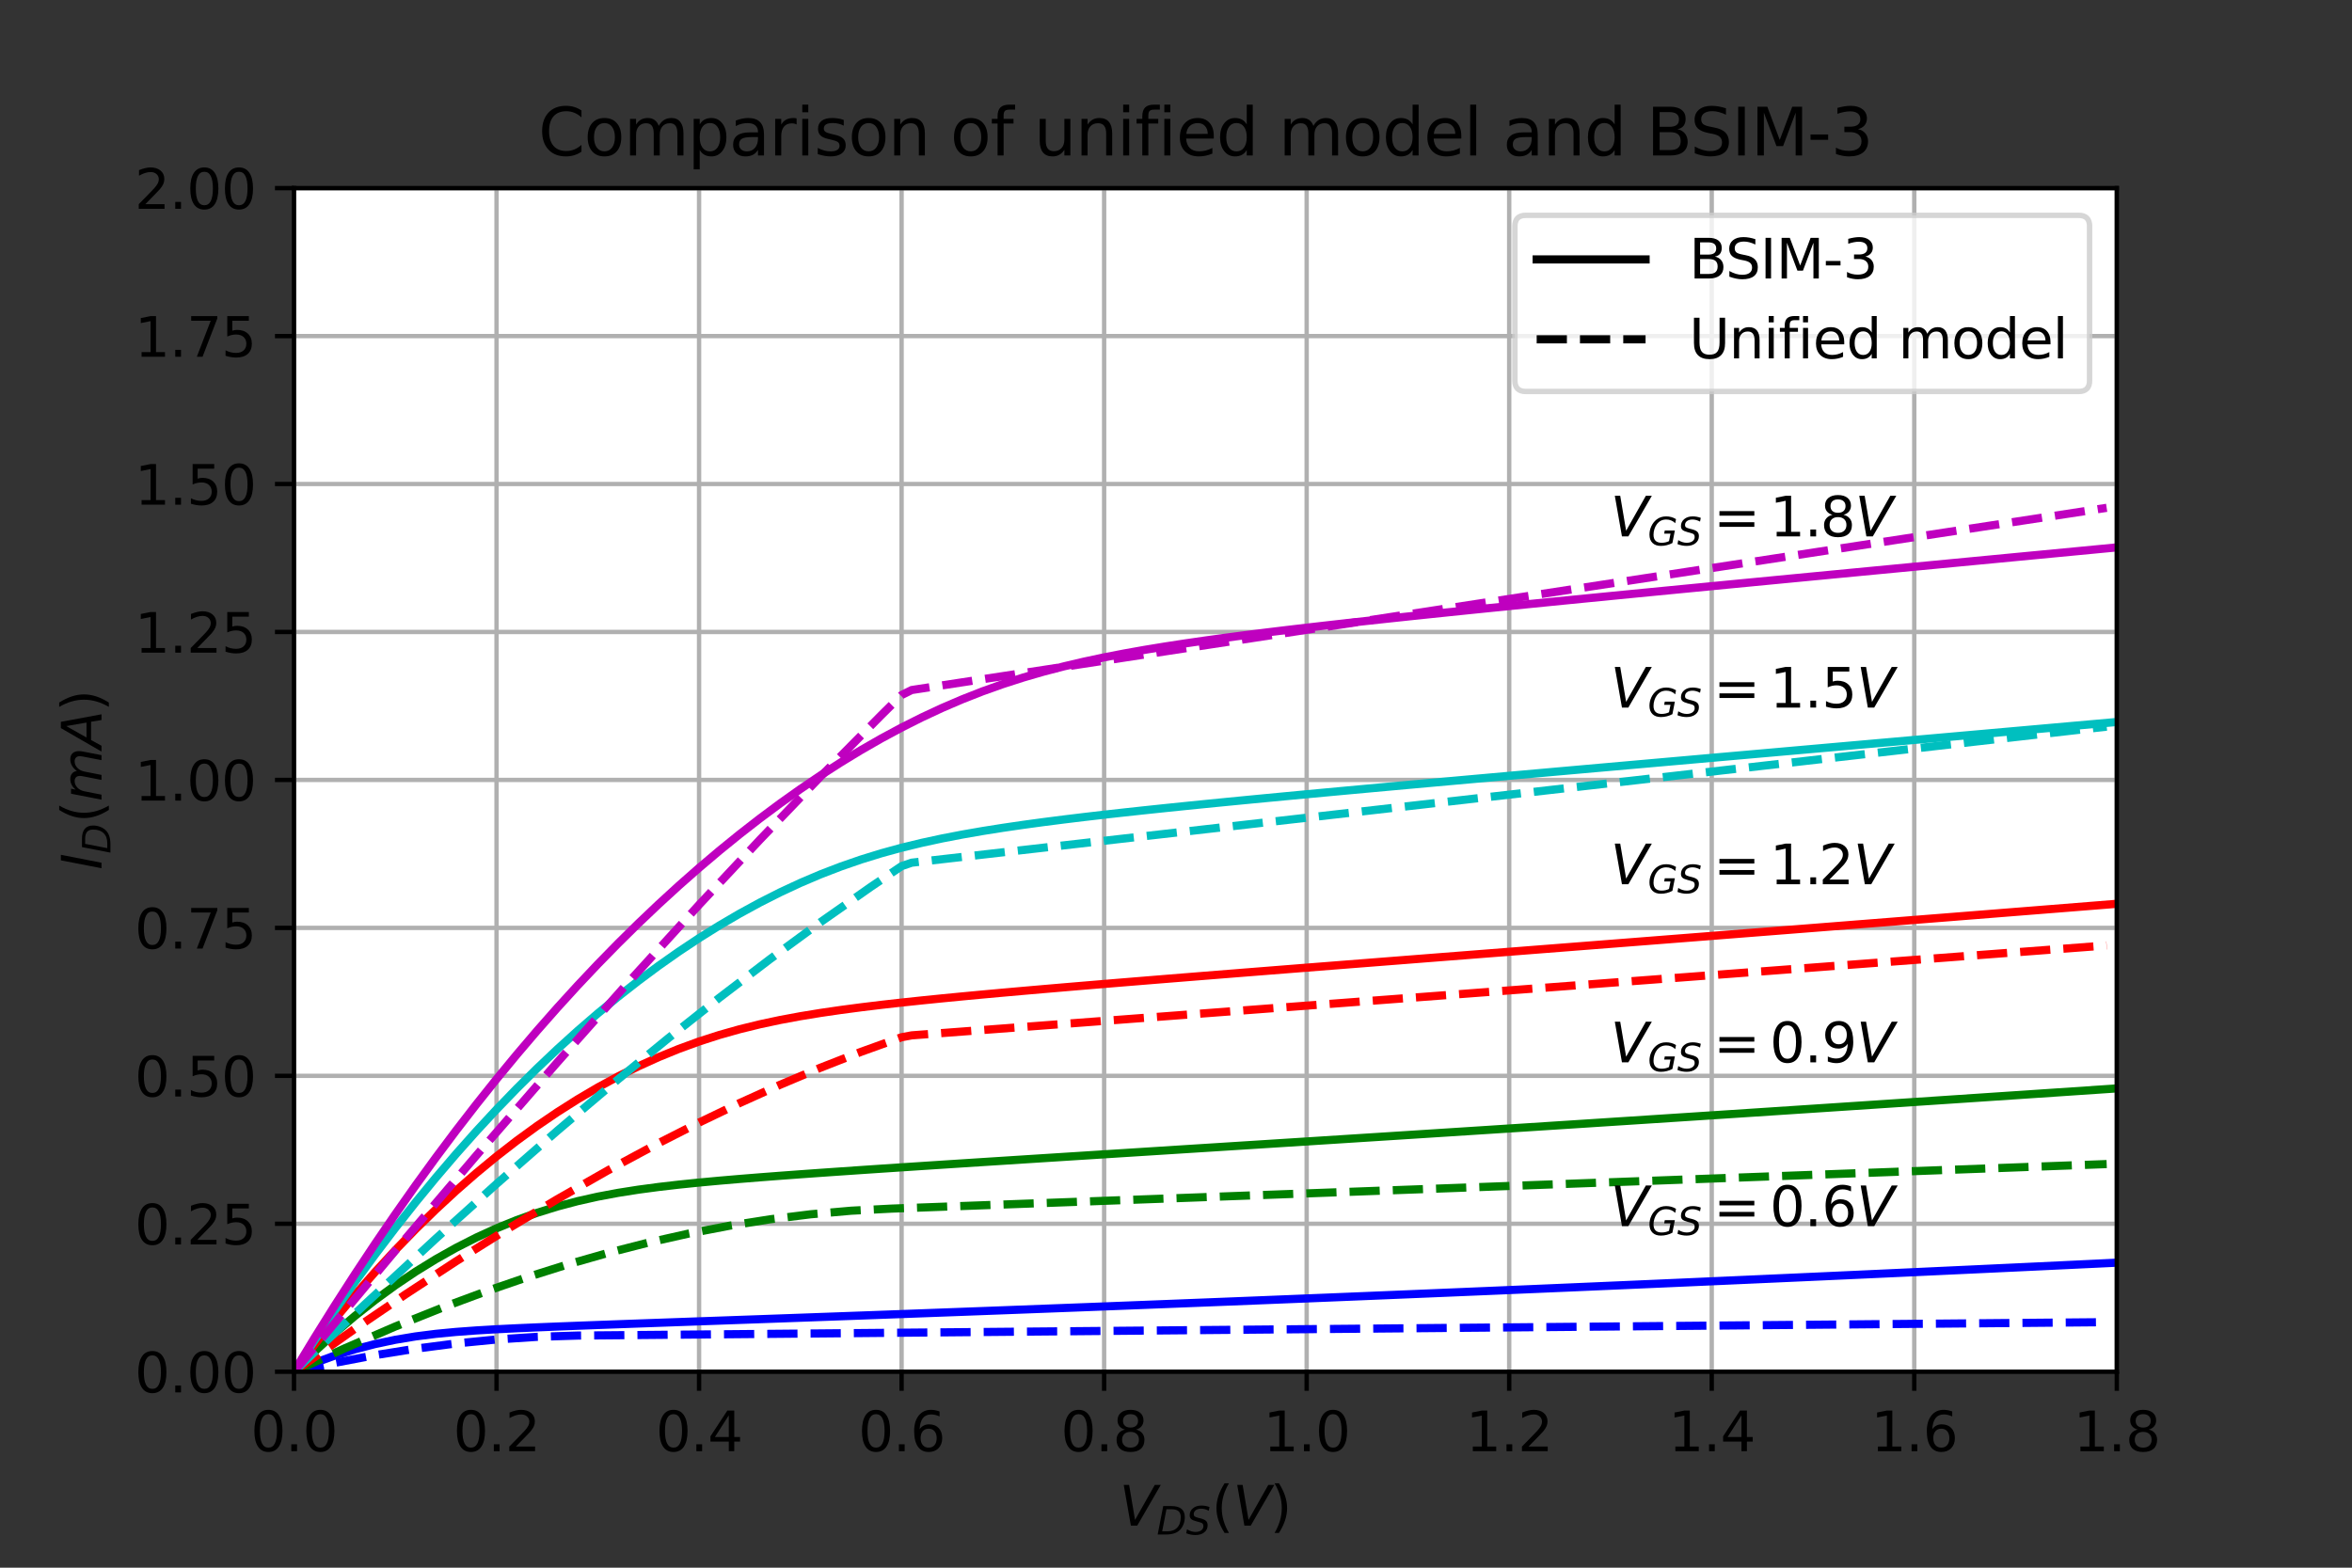 <?xml version="1.0" encoding="utf-8" standalone="no"?>
<!DOCTYPE svg PUBLIC "-//W3C//DTD SVG 1.1//EN"
  "http://www.w3.org/Graphics/SVG/1.1/DTD/svg11.dtd">
<svg height="288pt" version="1.1" viewBox="0 0 432 288" width="432pt" xmlns="http://www.w3.org/2000/svg" xmlns:xlink="http://www.w3.org/1999/xlink">
 <rect x="0" y="0" width="432" height="288" fill="#333333" stroke="none"/>
 <defs>
  <style type="text/css">*{stroke-linecap:butt;stroke-linejoin:round;}</style>
 </defs>
 <g id="figure_1">
  <g id="patch_1">
   <path d="M 0 288 
L 432 288 
L 432 0 
L 0 0 
z
" style="fill:none;"/>
  </g>
  <g id="axes_1">
   <g id="patch_2">
    <path d="M 54 252 
L 388.8 252 
L 388.8 34.56 
L 54 34.56 
z
" style="fill:#ffffff;"/>
   </g>
   <g id="matplotlib.axis_1">
    <g id="xtick_1">
     <g id="line2d_1">
      <path clip-path="url(#p8942717738)" d="M 54 252 
L 54 34.56 
" style="fill:none;stroke:#b0b0b0;stroke-linecap:square;stroke-width:0.8;"/>
     </g>
     <g id="line2d_2">
      <defs>
       <path d="M 0 0 
L 0 3.5 
" id="m79feea9be9" style="stroke:#000000;stroke-width:0.8;"/>
      </defs>
      <g>
       <use style="stroke:#000000;stroke-width:0.8;" x="54" xlink:href="#m79feea9be9" y="252"/>
      </g>
     </g>
     <g id="text_1">
      <!-- 0.0 -->
      <g transform="translate(46.048 266.598)scale(0.1 -0.1)">
       <defs>
        <path d="M 2034 4250 
Q 1547 4250 1301 3770 
Q 1056 3291 1056 2328 
Q 1056 1369 1301 889 
Q 1547 409 2034 409 
Q 2525 409 2770 889 
Q 3016 1369 3016 2328 
Q 3016 3291 2770 3770 
Q 2525 4250 2034 4250 
z
M 2034 4750 
Q 2819 4750 3233 4129 
Q 3647 3509 3647 2328 
Q 3647 1150 3233 529 
Q 2819 -91 2034 -91 
Q 1250 -91 836 529 
Q 422 1150 422 2328 
Q 422 3509 836 4129 
Q 1250 4750 2034 4750 
z
" id="DejaVuSans-30" transform="scale(0.016)"/>
        <path d="M 684 794 
L 1344 794 
L 1344 0 
L 684 0 
L 684 794 
z
" id="DejaVuSans-2e" transform="scale(0.016)"/>
       </defs>
       <use xlink:href="#DejaVuSans-30"/>
       <use x="63.623" xlink:href="#DejaVuSans-2e"/>
       <use x="95.41" xlink:href="#DejaVuSans-30"/>
      </g>
     </g>
    </g>
    <g id="xtick_2">
     <g id="line2d_3">
      <path clip-path="url(#p8942717738)" d="M 91.2 252 
L 91.2 34.56 
" style="fill:none;stroke:#b0b0b0;stroke-linecap:square;stroke-width:0.8;"/>
     </g>
     <g id="line2d_4">
      <g>
       <use style="stroke:#000000;stroke-width:0.8;" x="91.2" xlink:href="#m79feea9be9" y="252"/>
      </g>
     </g>
     <g id="text_2">
      <!-- 0.2 -->
      <g transform="translate(83.248 266.598)scale(0.1 -0.1)">
       <defs>
        <path d="M 1228 531 
L 3431 531 
L 3431 0 
L 469 0 
L 469 531 
Q 828 903 1448 1529 
Q 2069 2156 2228 2338 
Q 2531 2678 2651 2914 
Q 2772 3150 2772 3378 
Q 2772 3750 2511 3984 
Q 2250 4219 1831 4219 
Q 1534 4219 1204 4116 
Q 875 4013 500 3803 
L 500 4441 
Q 881 4594 1212 4672 
Q 1544 4750 1819 4750 
Q 2544 4750 2975 4387 
Q 3406 4025 3406 3419 
Q 3406 3131 3298 2873 
Q 3191 2616 2906 2266 
Q 2828 2175 2409 1742 
Q 1991 1309 1228 531 
z
" id="DejaVuSans-32" transform="scale(0.016)"/>
       </defs>
       <use xlink:href="#DejaVuSans-30"/>
       <use x="63.623" xlink:href="#DejaVuSans-2e"/>
       <use x="95.41" xlink:href="#DejaVuSans-32"/>
      </g>
     </g>
    </g>
    <g id="xtick_3">
     <g id="line2d_5">
      <path clip-path="url(#p8942717738)" d="M 128.4 252 
L 128.4 34.56 
" style="fill:none;stroke:#b0b0b0;stroke-linecap:square;stroke-width:0.8;"/>
     </g>
     <g id="line2d_6">
      <g>
       <use style="stroke:#000000;stroke-width:0.8;" x="128.4" xlink:href="#m79feea9be9" y="252"/>
      </g>
     </g>
     <g id="text_3">
      <!-- 0.4 -->
      <g transform="translate(120.448 266.598)scale(0.1 -0.1)">
       <defs>
        <path d="M 2419 4116 
L 825 1625 
L 2419 1625 
L 2419 4116 
z
M 2253 4666 
L 3047 4666 
L 3047 1625 
L 3713 1625 
L 3713 1100 
L 3047 1100 
L 3047 0 
L 2419 0 
L 2419 1100 
L 313 1100 
L 313 1709 
L 2253 4666 
z
" id="DejaVuSans-34" transform="scale(0.016)"/>
       </defs>
       <use xlink:href="#DejaVuSans-30"/>
       <use x="63.623" xlink:href="#DejaVuSans-2e"/>
       <use x="95.41" xlink:href="#DejaVuSans-34"/>
      </g>
     </g>
    </g>
    <g id="xtick_4">
     <g id="line2d_7">
      <path clip-path="url(#p8942717738)" d="M 165.6 252 
L 165.6 34.56 
" style="fill:none;stroke:#b0b0b0;stroke-linecap:square;stroke-width:0.8;"/>
     </g>
     <g id="line2d_8">
      <g>
       <use style="stroke:#000000;stroke-width:0.8;" x="165.6" xlink:href="#m79feea9be9" y="252"/>
      </g>
     </g>
     <g id="text_4">
      <!-- 0.6 -->
      <g transform="translate(157.648 266.598)scale(0.1 -0.1)">
       <defs>
        <path d="M 2113 2584 
Q 1688 2584 1439 2293 
Q 1191 2003 1191 1497 
Q 1191 994 1439 701 
Q 1688 409 2113 409 
Q 2538 409 2786 701 
Q 3034 994 3034 1497 
Q 3034 2003 2786 2293 
Q 2538 2584 2113 2584 
z
M 3366 4563 
L 3366 3988 
Q 3128 4100 2886 4159 
Q 2644 4219 2406 4219 
Q 1781 4219 1451 3797 
Q 1122 3375 1075 2522 
Q 1259 2794 1537 2939 
Q 1816 3084 2150 3084 
Q 2853 3084 3261 2657 
Q 3669 2231 3669 1497 
Q 3669 778 3244 343 
Q 2819 -91 2113 -91 
Q 1303 -91 875 529 
Q 447 1150 447 2328 
Q 447 3434 972 4092 
Q 1497 4750 2381 4750 
Q 2619 4750 2861 4703 
Q 3103 4656 3366 4563 
z
" id="DejaVuSans-36" transform="scale(0.016)"/>
       </defs>
       <use xlink:href="#DejaVuSans-30"/>
       <use x="63.623" xlink:href="#DejaVuSans-2e"/>
       <use x="95.41" xlink:href="#DejaVuSans-36"/>
      </g>
     </g>
    </g>
    <g id="xtick_5">
     <g id="line2d_9">
      <path clip-path="url(#p8942717738)" d="M 202.8 252 
L 202.8 34.56 
" style="fill:none;stroke:#b0b0b0;stroke-linecap:square;stroke-width:0.8;"/>
     </g>
     <g id="line2d_10">
      <g>
       <use style="stroke:#000000;stroke-width:0.8;" x="202.8" xlink:href="#m79feea9be9" y="252"/>
      </g>
     </g>
     <g id="text_5">
      <!-- 0.8 -->
      <g transform="translate(194.848 266.598)scale(0.1 -0.1)">
       <defs>
        <path d="M 2034 2216 
Q 1584 2216 1326 1975 
Q 1069 1734 1069 1313 
Q 1069 891 1326 650 
Q 1584 409 2034 409 
Q 2484 409 2743 651 
Q 3003 894 3003 1313 
Q 3003 1734 2745 1975 
Q 2488 2216 2034 2216 
z
M 1403 2484 
Q 997 2584 770 2862 
Q 544 3141 544 3541 
Q 544 4100 942 4425 
Q 1341 4750 2034 4750 
Q 2731 4750 3128 4425 
Q 3525 4100 3525 3541 
Q 3525 3141 3298 2862 
Q 3072 2584 2669 2484 
Q 3125 2378 3379 2068 
Q 3634 1759 3634 1313 
Q 3634 634 3220 271 
Q 2806 -91 2034 -91 
Q 1263 -91 848 271 
Q 434 634 434 1313 
Q 434 1759 690 2068 
Q 947 2378 1403 2484 
z
M 1172 3481 
Q 1172 3119 1398 2916 
Q 1625 2713 2034 2713 
Q 2441 2713 2670 2916 
Q 2900 3119 2900 3481 
Q 2900 3844 2670 4047 
Q 2441 4250 2034 4250 
Q 1625 4250 1398 4047 
Q 1172 3844 1172 3481 
z
" id="DejaVuSans-38" transform="scale(0.016)"/>
       </defs>
       <use xlink:href="#DejaVuSans-30"/>
       <use x="63.623" xlink:href="#DejaVuSans-2e"/>
       <use x="95.41" xlink:href="#DejaVuSans-38"/>
      </g>
     </g>
    </g>
    <g id="xtick_6">
     <g id="line2d_11">
      <path clip-path="url(#p8942717738)" d="M 240 252 
L 240 34.56 
" style="fill:none;stroke:#b0b0b0;stroke-linecap:square;stroke-width:0.8;"/>
     </g>
     <g id="line2d_12">
      <g>
       <use style="stroke:#000000;stroke-width:0.8;" x="240" xlink:href="#m79feea9be9" y="252"/>
      </g>
     </g>
     <g id="text_6">
      <!-- 1.0 -->
      <g transform="translate(232.048 266.598)scale(0.1 -0.1)">
       <defs>
        <path d="M 794 531 
L 1825 531 
L 1825 4091 
L 703 3866 
L 703 4441 
L 1819 4666 
L 2450 4666 
L 2450 531 
L 3481 531 
L 3481 0 
L 794 0 
L 794 531 
z
" id="DejaVuSans-31" transform="scale(0.016)"/>
       </defs>
       <use xlink:href="#DejaVuSans-31"/>
       <use x="63.623" xlink:href="#DejaVuSans-2e"/>
       <use x="95.41" xlink:href="#DejaVuSans-30"/>
      </g>
     </g>
    </g>
    <g id="xtick_7">
     <g id="line2d_13">
      <path clip-path="url(#p8942717738)" d="M 277.2 252 
L 277.2 34.56 
" style="fill:none;stroke:#b0b0b0;stroke-linecap:square;stroke-width:0.8;"/>
     </g>
     <g id="line2d_14">
      <g>
       <use style="stroke:#000000;stroke-width:0.8;" x="277.2" xlink:href="#m79feea9be9" y="252"/>
      </g>
     </g>
     <g id="text_7">
      <!-- 1.2 -->
      <g transform="translate(269.248 266.598)scale(0.1 -0.1)">
       <use xlink:href="#DejaVuSans-31"/>
       <use x="63.623" xlink:href="#DejaVuSans-2e"/>
       <use x="95.41" xlink:href="#DejaVuSans-32"/>
      </g>
     </g>
    </g>
    <g id="xtick_8">
     <g id="line2d_15">
      <path clip-path="url(#p8942717738)" d="M 314.4 252 
L 314.4 34.56 
" style="fill:none;stroke:#b0b0b0;stroke-linecap:square;stroke-width:0.8;"/>
     </g>
     <g id="line2d_16">
      <g>
       <use style="stroke:#000000;stroke-width:0.8;" x="314.4" xlink:href="#m79feea9be9" y="252"/>
      </g>
     </g>
     <g id="text_8">
      <!-- 1.4 -->
      <g transform="translate(306.448 266.598)scale(0.1 -0.1)">
       <use xlink:href="#DejaVuSans-31"/>
       <use x="63.623" xlink:href="#DejaVuSans-2e"/>
       <use x="95.41" xlink:href="#DejaVuSans-34"/>
      </g>
     </g>
    </g>
    <g id="xtick_9">
     <g id="line2d_17">
      <path clip-path="url(#p8942717738)" d="M 351.6 252 
L 351.6 34.56 
" style="fill:none;stroke:#b0b0b0;stroke-linecap:square;stroke-width:0.8;"/>
     </g>
     <g id="line2d_18">
      <g>
       <use style="stroke:#000000;stroke-width:0.8;" x="351.6" xlink:href="#m79feea9be9" y="252"/>
      </g>
     </g>
     <g id="text_9">
      <!-- 1.6 -->
      <g transform="translate(343.648 266.598)scale(0.1 -0.1)">
       <use xlink:href="#DejaVuSans-31"/>
       <use x="63.623" xlink:href="#DejaVuSans-2e"/>
       <use x="95.41" xlink:href="#DejaVuSans-36"/>
      </g>
     </g>
    </g>
    <g id="xtick_10">
     <g id="line2d_19">
      <path clip-path="url(#p8942717738)" d="M 388.8 252 
L 388.8 34.56 
" style="fill:none;stroke:#b0b0b0;stroke-linecap:square;stroke-width:0.8;"/>
     </g>
     <g id="line2d_20">
      <g>
       <use style="stroke:#000000;stroke-width:0.8;" x="388.8" xlink:href="#m79feea9be9" y="252"/>
      </g>
     </g>
     <g id="text_10">
      <!-- 1.8 -->
      <g transform="translate(380.848 266.598)scale(0.1 -0.1)">
       <use xlink:href="#DejaVuSans-31"/>
       <use x="63.623" xlink:href="#DejaVuSans-2e"/>
       <use x="95.41" xlink:href="#DejaVuSans-38"/>
      </g>
     </g>
    </g>
    <g id="text_11">
     <!-- $V_{DS} (V)$ -->
     <g transform="translate(205.6 280.277)scale(0.1 -0.1)">
      <defs>
       <path d="M 1319 0 
L 500 4666 
L 1119 4666 
L 1797 653 
L 4063 4666 
L 4750 4666 
L 2053 0 
L 1319 0 
z
" id="DejaVuSans-Oblique-56" transform="scale(0.016)"/>
       <path d="M 1081 4666 
L 2438 4666 
Q 3519 4666 4070 4208 
Q 4622 3750 4622 2847 
Q 4622 2250 4412 1698 
Q 4203 1147 3834 769 
Q 3463 381 2891 190 
Q 2319 0 1538 0 
L 172 0 
L 1081 4666 
z
M 1613 4147 
L 909 519 
L 1734 519 
Q 2794 519 3375 1128 
Q 3956 1738 3956 2847 
Q 3956 3519 3581 3833 
Q 3206 4147 2406 4147 
L 1613 4147 
z
" id="DejaVuSans-Oblique-44" transform="scale(0.016)"/>
       <path d="M 3859 4513 
L 3738 3897 
Q 3422 4066 3111 4152 
Q 2800 4238 2509 4238 
Q 1944 4238 1609 3991 
Q 1275 3744 1275 3334 
Q 1275 3109 1398 2989 
Q 1522 2869 2034 2731 
L 2413 2638 
Q 3053 2472 3303 2217 
Q 3553 1963 3553 1503 
Q 3553 797 2998 353 
Q 2444 -91 1538 -91 
Q 1166 -91 791 -17 
Q 416 56 38 206 
L 166 856 
Q 513 641 861 531 
Q 1209 422 1556 422 
Q 2147 422 2503 684 
Q 2859 947 2859 1369 
Q 2859 1650 2717 1795 
Q 2575 1941 2106 2059 
L 1728 2156 
Q 1081 2325 845 2545 
Q 609 2766 609 3163 
Q 609 3859 1145 4304 
Q 1681 4750 2541 4750 
Q 2875 4750 3203 4690 
Q 3531 4631 3859 4513 
z
" id="DejaVuSans-Oblique-53" transform="scale(0.016)"/>
       <path d="M 1984 4856 
Q 1566 4138 1362 3434 
Q 1159 2731 1159 2009 
Q 1159 1288 1364 580 
Q 1569 -128 1984 -844 
L 1484 -844 
Q 1016 -109 783 600 
Q 550 1309 550 2009 
Q 550 2706 781 3412 
Q 1013 4119 1484 4856 
L 1984 4856 
z
" id="DejaVuSans-28" transform="scale(0.016)"/>
       <path d="M 513 4856 
L 1013 4856 
Q 1481 4119 1714 3412 
Q 1947 2706 1947 2009 
Q 1947 1309 1714 600 
Q 1481 -109 1013 -844 
L 513 -844 
Q 928 -128 1133 580 
Q 1338 1288 1338 2009 
Q 1338 2731 1133 3434 
Q 928 4138 513 4856 
z
" id="DejaVuSans-29" transform="scale(0.016)"/>
      </defs>
      <use transform="translate(0 0.125)" xlink:href="#DejaVuSans-Oblique-56"/>
      <use transform="translate(68.408 -16.281)scale(0.7)" xlink:href="#DejaVuSans-Oblique-44"/>
      <use transform="translate(122.31 -16.281)scale(0.7)" xlink:href="#DejaVuSans-Oblique-53"/>
      <use transform="translate(169.478 0.125)" xlink:href="#DejaVuSans-28"/>
      <use transform="translate(208.491 0.125)" xlink:href="#DejaVuSans-Oblique-56"/>
      <use transform="translate(276.899 0.125)" xlink:href="#DejaVuSans-29"/>
     </g>
    </g>
   </g>
   <g id="matplotlib.axis_2">
    <g id="ytick_1">
     <g id="line2d_21">
      <path clip-path="url(#p8942717738)" d="M 54 252 
L 388.8 252 
" style="fill:none;stroke:#b0b0b0;stroke-linecap:square;stroke-width:0.8;"/>
     </g>
     <g id="line2d_22">
      <defs>
       <path d="M 0 0 
L -3.5 0 
" id="ma3cfc8d1f2" style="stroke:#000000;stroke-width:0.8;"/>
      </defs>
      <g>
       <use style="stroke:#000000;stroke-width:0.8;" x="54" xlink:href="#ma3cfc8d1f2" y="252"/>
      </g>
     </g>
     <g id="text_12">
      <!-- 0.00 -->
      <g transform="translate(24.734 255.799)scale(0.1 -0.1)">
       <use xlink:href="#DejaVuSans-30"/>
       <use x="63.623" xlink:href="#DejaVuSans-2e"/>
       <use x="95.41" xlink:href="#DejaVuSans-30"/>
       <use x="159.033" xlink:href="#DejaVuSans-30"/>
      </g>
     </g>
    </g>
    <g id="ytick_2">
     <g id="line2d_23">
      <path clip-path="url(#p8942717738)" d="M 54 224.82 
L 388.8 224.82 
" style="fill:none;stroke:#b0b0b0;stroke-linecap:square;stroke-width:0.8;"/>
     </g>
     <g id="line2d_24">
      <g>
       <use style="stroke:#000000;stroke-width:0.8;" x="54" xlink:href="#ma3cfc8d1f2" y="224.82"/>
      </g>
     </g>
     <g id="text_13">
      <!-- 0.25 -->
      <g transform="translate(24.734 228.619)scale(0.1 -0.1)">
       <defs>
        <path d="M 691 4666 
L 3169 4666 
L 3169 4134 
L 1269 4134 
L 1269 2991 
Q 1406 3038 1543 3061 
Q 1681 3084 1819 3084 
Q 2600 3084 3056 2656 
Q 3513 2228 3513 1497 
Q 3513 744 3044 326 
Q 2575 -91 1722 -91 
Q 1428 -91 1123 -41 
Q 819 9 494 109 
L 494 744 
Q 775 591 1075 516 
Q 1375 441 1709 441 
Q 2250 441 2565 725 
Q 2881 1009 2881 1497 
Q 2881 1984 2565 2268 
Q 2250 2553 1709 2553 
Q 1456 2553 1204 2497 
Q 953 2441 691 2322 
L 691 4666 
z
" id="DejaVuSans-35" transform="scale(0.016)"/>
       </defs>
       <use xlink:href="#DejaVuSans-30"/>
       <use x="63.623" xlink:href="#DejaVuSans-2e"/>
       <use x="95.41" xlink:href="#DejaVuSans-32"/>
       <use x="159.033" xlink:href="#DejaVuSans-35"/>
      </g>
     </g>
    </g>
    <g id="ytick_3">
     <g id="line2d_25">
      <path clip-path="url(#p8942717738)" d="M 54 197.64 
L 388.8 197.64 
" style="fill:none;stroke:#b0b0b0;stroke-linecap:square;stroke-width:0.8;"/>
     </g>
     <g id="line2d_26">
      <g>
       <use style="stroke:#000000;stroke-width:0.8;" x="54" xlink:href="#ma3cfc8d1f2" y="197.64"/>
      </g>
     </g>
     <g id="text_14">
      <!-- 0.50 -->
      <g transform="translate(24.734 201.439)scale(0.1 -0.1)">
       <use xlink:href="#DejaVuSans-30"/>
       <use x="63.623" xlink:href="#DejaVuSans-2e"/>
       <use x="95.41" xlink:href="#DejaVuSans-35"/>
       <use x="159.033" xlink:href="#DejaVuSans-30"/>
      </g>
     </g>
    </g>
    <g id="ytick_4">
     <g id="line2d_27">
      <path clip-path="url(#p8942717738)" d="M 54 170.46 
L 388.8 170.46 
" style="fill:none;stroke:#b0b0b0;stroke-linecap:square;stroke-width:0.8;"/>
     </g>
     <g id="line2d_28">
      <g>
       <use style="stroke:#000000;stroke-width:0.8;" x="54" xlink:href="#ma3cfc8d1f2" y="170.46"/>
      </g>
     </g>
     <g id="text_15">
      <!-- 0.75 -->
      <g transform="translate(24.734 174.259)scale(0.1 -0.1)">
       <defs>
        <path d="M 525 4666 
L 3525 4666 
L 3525 4397 
L 1831 0 
L 1172 0 
L 2766 4134 
L 525 4134 
L 525 4666 
z
" id="DejaVuSans-37" transform="scale(0.016)"/>
       </defs>
       <use xlink:href="#DejaVuSans-30"/>
       <use x="63.623" xlink:href="#DejaVuSans-2e"/>
       <use x="95.41" xlink:href="#DejaVuSans-37"/>
       <use x="159.033" xlink:href="#DejaVuSans-35"/>
      </g>
     </g>
    </g>
    <g id="ytick_5">
     <g id="line2d_29">
      <path clip-path="url(#p8942717738)" d="M 54 143.28 
L 388.8 143.28 
" style="fill:none;stroke:#b0b0b0;stroke-linecap:square;stroke-width:0.8;"/>
     </g>
     <g id="line2d_30">
      <g>
       <use style="stroke:#000000;stroke-width:0.8;" x="54" xlink:href="#ma3cfc8d1f2" y="143.28"/>
      </g>
     </g>
     <g id="text_16">
      <!-- 1.00 -->
      <g transform="translate(24.734 147.079)scale(0.1 -0.1)">
       <use xlink:href="#DejaVuSans-31"/>
       <use x="63.623" xlink:href="#DejaVuSans-2e"/>
       <use x="95.41" xlink:href="#DejaVuSans-30"/>
       <use x="159.033" xlink:href="#DejaVuSans-30"/>
      </g>
     </g>
    </g>
    <g id="ytick_6">
     <g id="line2d_31">
      <path clip-path="url(#p8942717738)" d="M 54 116.1 
L 388.8 116.1 
" style="fill:none;stroke:#b0b0b0;stroke-linecap:square;stroke-width:0.8;"/>
     </g>
     <g id="line2d_32">
      <g>
       <use style="stroke:#000000;stroke-width:0.8;" x="54" xlink:href="#ma3cfc8d1f2" y="116.1"/>
      </g>
     </g>
     <g id="text_17">
      <!-- 1.25 -->
      <g transform="translate(24.734 119.899)scale(0.1 -0.1)">
       <use xlink:href="#DejaVuSans-31"/>
       <use x="63.623" xlink:href="#DejaVuSans-2e"/>
       <use x="95.41" xlink:href="#DejaVuSans-32"/>
       <use x="159.033" xlink:href="#DejaVuSans-35"/>
      </g>
     </g>
    </g>
    <g id="ytick_7">
     <g id="line2d_33">
      <path clip-path="url(#p8942717738)" d="M 54 88.92 
L 388.8 88.92 
" style="fill:none;stroke:#b0b0b0;stroke-linecap:square;stroke-width:0.8;"/>
     </g>
     <g id="line2d_34">
      <g>
       <use style="stroke:#000000;stroke-width:0.8;" x="54" xlink:href="#ma3cfc8d1f2" y="88.92"/>
      </g>
     </g>
     <g id="text_18">
      <!-- 1.50 -->
      <g transform="translate(24.734 92.719)scale(0.1 -0.1)">
       <use xlink:href="#DejaVuSans-31"/>
       <use x="63.623" xlink:href="#DejaVuSans-2e"/>
       <use x="95.41" xlink:href="#DejaVuSans-35"/>
       <use x="159.033" xlink:href="#DejaVuSans-30"/>
      </g>
     </g>
    </g>
    <g id="ytick_8">
     <g id="line2d_35">
      <path clip-path="url(#p8942717738)" d="M 54 61.74 
L 388.8 61.74 
" style="fill:none;stroke:#b0b0b0;stroke-linecap:square;stroke-width:0.8;"/>
     </g>
     <g id="line2d_36">
      <g>
       <use style="stroke:#000000;stroke-width:0.8;" x="54" xlink:href="#ma3cfc8d1f2" y="61.74"/>
      </g>
     </g>
     <g id="text_19">
      <!-- 1.75 -->
      <g transform="translate(24.734 65.539)scale(0.1 -0.1)">
       <use xlink:href="#DejaVuSans-31"/>
       <use x="63.623" xlink:href="#DejaVuSans-2e"/>
       <use x="95.41" xlink:href="#DejaVuSans-37"/>
       <use x="159.033" xlink:href="#DejaVuSans-35"/>
      </g>
     </g>
    </g>
    <g id="ytick_9">
     <g id="line2d_37">
      <path clip-path="url(#p8942717738)" d="M 54 34.56 
L 388.8 34.56 
" style="fill:none;stroke:#b0b0b0;stroke-linecap:square;stroke-width:0.8;"/>
     </g>
     <g id="line2d_38">
      <g>
       <use style="stroke:#000000;stroke-width:0.8;" x="54" xlink:href="#ma3cfc8d1f2" y="34.56"/>
      </g>
     </g>
     <g id="text_20">
      <!-- 2.00 -->
      <g transform="translate(24.734 38.359)scale(0.1 -0.1)">
       <use xlink:href="#DejaVuSans-32"/>
       <use x="63.623" xlink:href="#DejaVuSans-2e"/>
       <use x="95.41" xlink:href="#DejaVuSans-30"/>
       <use x="159.033" xlink:href="#DejaVuSans-30"/>
      </g>
     </g>
    </g>
    <g id="text_21">
     <!-- $I_D (mA)$ -->
     <g transform="translate(18.655 159.78)rotate(-90)scale(0.1 -0.1)">
      <defs>
       <path d="M 1081 4666 
L 1716 4666 
L 806 0 
L 172 0 
L 1081 4666 
z
" id="DejaVuSans-Oblique-49" transform="scale(0.016)"/>
       <path d="M 5747 2113 
L 5338 0 
L 4763 0 
L 5166 2094 
Q 5191 2228 5203 2325 
Q 5216 2422 5216 2491 
Q 5216 2772 5059 2928 
Q 4903 3084 4622 3084 
Q 4203 3084 3875 2770 
Q 3547 2456 3450 1953 
L 3066 0 
L 2491 0 
L 2900 2094 
Q 2925 2209 2937 2307 
Q 2950 2406 2950 2484 
Q 2950 2769 2794 2926 
Q 2638 3084 2363 3084 
Q 1938 3084 1609 2770 
Q 1281 2456 1184 1953 
L 800 0 
L 225 0 
L 909 3500 
L 1484 3500 
L 1375 2956 
Q 1609 3263 1923 3423 
Q 2238 3584 2597 3584 
Q 2978 3584 3223 3384 
Q 3469 3184 3519 2828 
Q 3781 3197 4126 3390 
Q 4472 3584 4856 3584 
Q 5306 3584 5551 3325 
Q 5797 3066 5797 2591 
Q 5797 2488 5784 2364 
Q 5772 2241 5747 2113 
z
" id="DejaVuSans-Oblique-6d" transform="scale(0.016)"/>
       <path d="M 2356 4666 
L 3072 4666 
L 3938 0 
L 3278 0 
L 3084 1197 
L 984 1197 
L 325 0 
L -341 0 
L 2356 4666 
z
M 2584 4044 
L 1275 1722 
L 2988 1722 
L 2584 4044 
z
" id="DejaVuSans-Oblique-41" transform="scale(0.016)"/>
      </defs>
      <use transform="translate(0 0.125)" xlink:href="#DejaVuSans-Oblique-49"/>
      <use transform="translate(29.492 -16.281)scale(0.7)" xlink:href="#DejaVuSans-Oblique-44"/>
      <use transform="translate(86.128 0.125)" xlink:href="#DejaVuSans-28"/>
      <use transform="translate(125.142 0.125)" xlink:href="#DejaVuSans-Oblique-6d"/>
      <use transform="translate(222.554 0.125)" xlink:href="#DejaVuSans-Oblique-41"/>
      <use transform="translate(290.962 0.125)" xlink:href="#DejaVuSans-29"/>
     </g>
    </g>
   </g>
   <g id="line2d_39">
    <path clip-path="url(#p8942717738)" d="M 54 252 
L 57.72 250.418 
L 61.44 249.05 
L 65.16 247.887 
L 68.88 246.919 
L 72.6 246.134 
L 76.32 245.515 
L 80.04 245.043 
L 83.76 244.687 
L 87.48 244.415 
L 91.2 244.197 
L 94.92 244.014 
L 98.64 243.85 
L 102.36 243.698 
L 106.08 243.554 
L 109.8 243.415 
L 113.52 243.279 
L 117.24 243.144 
L 120.96 243.011 
L 124.68 242.878 
L 128.4 242.745 
L 132.12 242.613 
L 135.84 242.48 
L 139.56 242.348 
L 143.28 242.215 
L 147 242.081 
L 150.72 241.947 
L 154.44 241.813 
L 158.16 241.678 
L 161.88 241.542 
L 165.6 241.406 
L 169.32 241.269 
L 173.04 241.131 
L 176.76 240.993 
L 180.48 240.854 
L 184.2 240.715 
L 187.92 240.574 
L 191.64 240.433 
L 195.36 240.292 
L 199.08 240.15 
L 202.8 240.007 
L 206.52 239.863 
L 210.24 239.718 
L 213.96 239.573 
L 217.68 239.427 
L 221.4 239.281 
L 225.12 239.134 
L 228.84 238.986 
L 232.56 238.837 
L 236.28 238.687 
L 240 238.537 
L 243.72 238.387 
L 247.44 238.235 
L 251.16 238.083 
L 254.88 237.93 
L 258.6 237.776 
L 262.32 237.622 
L 266.04 237.467 
L 269.76 237.311 
L 273.48 237.155 
L 277.2 236.998 
L 280.92 236.84 
L 284.64 236.681 
L 288.36 236.522 
L 292.08 236.362 
L 295.8 236.201 
L 299.52 236.04 
L 303.24 235.878 
L 306.96 235.716 
L 310.68 235.552 
L 314.4 235.388 
L 318.12 235.223 
L 321.84 235.058 
L 325.56 234.892 
L 329.28 234.725 
L 333 234.558 
L 336.72 234.39 
L 340.44 234.221 
L 344.16 234.052 
L 347.88 233.882 
L 351.6 233.711 
L 355.32 233.539 
L 359.04 233.367 
L 362.76 233.195 
L 366.48 233.021 
L 370.2 232.847 
L 373.92 232.673 
L 377.64 232.497 
L 381.36 232.321 
L 385.08 232.145 
L 388.8 231.967 
" style="fill:none;stroke:#0000ff;stroke-linecap:square;stroke-width:1.5;"/>
   </g>
   <g id="line2d_40">
    <path clip-path="url(#p8942717738)" d="M 54 252 
L 61.44 250.375 
L 68.88 248.963 
L 76.32 247.771 
L 83.76 246.807 
L 91.2 246.078 
L 98.64 245.592 
L 106.08 245.357 
L 167.46 244.817 
L 386.94 242.897 
L 386.94 242.897 
" style="fill:none;stroke:#0000ff;stroke-dasharray:5.55,2.4;stroke-dashoffset:0;stroke-width:1.5;"/>
   </g>
   <g id="line2d_41">
    <path clip-path="url(#p8942717738)" d="M 54 252 
L 57.72 248.35 
L 61.44 244.947 
L 65.16 241.78 
L 68.88 238.842 
L 72.6 236.127 
L 76.32 233.626 
L 80.04 231.333 
L 83.76 229.243 
L 87.48 227.351 
L 91.2 225.65 
L 94.92 224.138 
L 98.64 222.808 
L 102.36 221.655 
L 106.08 220.669 
L 109.8 219.837 
L 113.52 219.14 
L 117.24 218.555 
L 120.96 218.058 
L 124.68 217.628 
L 128.4 217.248 
L 132.12 216.903 
L 135.84 216.585 
L 139.56 216.286 
L 143.28 216.002 
L 147 215.728 
L 150.72 215.463 
L 154.44 215.204 
L 158.16 214.949 
L 161.88 214.699 
L 165.6 214.452 
L 169.32 214.207 
L 173.04 213.964 
L 176.76 213.723 
L 180.48 213.483 
L 184.2 213.245 
L 187.92 213.007 
L 191.64 212.769 
L 195.36 212.532 
L 199.08 212.296 
L 202.8 212.06 
L 206.52 211.824 
L 210.24 211.588 
L 213.96 211.352 
L 217.68 211.116 
L 221.4 210.88 
L 225.12 210.644 
L 228.84 210.408 
L 232.56 210.172 
L 236.28 209.935 
L 240 209.699 
L 243.72 209.462 
L 247.44 209.225 
L 251.16 208.987 
L 254.88 208.75 
L 258.6 208.512 
L 262.32 208.273 
L 266.04 208.035 
L 269.76 207.796 
L 273.48 207.557 
L 277.2 207.317 
L 280.92 207.077 
L 284.64 206.837 
L 288.36 206.597 
L 292.08 206.356 
L 295.8 206.114 
L 299.52 205.873 
L 303.24 205.631 
L 306.96 205.388 
L 310.68 205.145 
L 314.4 204.902 
L 318.12 204.658 
L 321.84 204.414 
L 325.56 204.17 
L 329.28 203.925 
L 333 203.68 
L 336.72 203.434 
L 340.44 203.188 
L 344.16 202.942 
L 347.88 202.695 
L 351.6 202.447 
L 355.32 202.2 
L 359.04 201.952 
L 362.76 201.703 
L 366.48 201.454 
L 370.2 201.205 
L 373.92 200.955 
L 377.64 200.705 
L 381.36 200.454 
L 385.08 200.203 
L 388.8 199.952 
" style="fill:none;stroke:#008000;stroke-linecap:square;stroke-width:1.5;"/>
   </g>
   <g id="line2d_42">
    <path clip-path="url(#p8942717738)" d="M 54 252 
L 63.3 247.71 
L 72.6 243.695 
L 81.9 239.971 
L 89.34 237.211 
L 96.78 234.654 
L 104.22 232.307 
L 111.66 230.179 
L 119.1 228.277 
L 126.54 226.609 
L 133.98 225.181 
L 141.42 224.003 
L 148.86 223.081 
L 156.3 222.422 
L 163.74 222.035 
L 386.94 213.853 
L 386.94 213.853 
" style="fill:none;stroke:#008000;stroke-dasharray:5.55,2.4;stroke-dashoffset:0;stroke-width:1.5;"/>
   </g>
   <g id="line2d_43">
    <path clip-path="url(#p8942717738)" d="M 54 252 
L 57.72 247.089 
L 61.44 242.406 
L 65.16 237.945 
L 68.88 233.699 
L 72.6 229.663 
L 76.32 225.831 
L 80.04 222.198 
L 83.76 218.759 
L 87.48 215.509 
L 91.2 212.444 
L 94.92 209.56 
L 98.64 206.854 
L 102.36 204.323 
L 106.08 201.963 
L 109.8 199.774 
L 113.52 197.753 
L 117.24 195.9 
L 120.96 194.214 
L 124.68 192.693 
L 128.4 191.336 
L 132.12 190.137 
L 135.84 189.087 
L 139.56 188.175 
L 143.28 187.383 
L 147 186.692 
L 150.72 186.084 
L 154.44 185.542 
L 158.16 185.051 
L 161.88 184.6 
L 165.6 184.181 
L 169.32 183.786 
L 173.04 183.41 
L 176.76 183.049 
L 180.48 182.7 
L 184.2 182.362 
L 187.92 182.031 
L 191.64 181.707 
L 195.36 181.388 
L 199.08 181.074 
L 202.8 180.763 
L 206.52 180.455 
L 210.24 180.151 
L 213.96 179.848 
L 217.68 179.547 
L 221.4 179.248 
L 225.12 178.951 
L 228.84 178.654 
L 232.56 178.359 
L 236.28 178.064 
L 240 177.77 
L 243.72 177.477 
L 247.44 177.184 
L 251.16 176.892 
L 254.88 176.6 
L 258.6 176.308 
L 262.32 176.016 
L 266.04 175.725 
L 269.76 175.434 
L 273.48 175.142 
L 277.2 174.851 
L 280.92 174.56 
L 284.64 174.269 
L 288.36 173.978 
L 292.08 173.686 
L 295.8 173.395 
L 299.52 173.104 
L 303.24 172.812 
L 306.96 172.52 
L 310.68 172.228 
L 314.4 171.936 
L 318.12 171.643 
L 321.84 171.351 
L 325.56 171.058 
L 329.28 170.765 
L 333 170.472 
L 336.72 170.178 
L 340.44 169.884 
L 344.16 169.59 
L 347.88 169.296 
L 351.6 169.001 
L 355.32 168.706 
L 359.04 168.411 
L 362.76 168.115 
L 366.48 167.82 
L 370.2 167.523 
L 373.92 167.227 
L 377.64 166.93 
L 381.36 166.633 
L 385.08 166.336 
L 388.8 166.038 
" style="fill:none;stroke:#ff0000;stroke-linecap:square;stroke-width:1.5;"/>
   </g>
   <g id="line2d_44">
    <path clip-path="url(#p8942717738)" d="M 54 252 
L 65.16 244.126 
L 74.46 237.805 
L 83.76 231.717 
L 93.06 225.879 
L 102.36 220.304 
L 111.66 215.009 
L 120.96 210.006 
L 128.4 206.226 
L 135.84 202.65 
L 143.28 199.287 
L 150.72 196.145 
L 158.16 193.23 
L 165.6 190.55 
L 167.46 190.205 
L 386.94 173.689 
L 386.94 173.689 
" style="fill:none;stroke:#ff0000;stroke-dasharray:5.55,2.4;stroke-dashoffset:0;stroke-width:1.5;"/>
   </g>
   <g id="line2d_45">
    <path clip-path="url(#p8942717738)" d="M 54 252 
L 57.72 246.325 
L 61.44 240.852 
L 65.16 235.577 
L 68.88 230.495 
L 72.6 225.601 
L 76.32 220.891 
L 80.04 216.362 
L 83.76 212.008 
L 87.48 207.827 
L 91.2 203.815 
L 94.92 199.968 
L 98.64 196.284 
L 102.36 192.759 
L 106.08 189.39 
L 109.8 186.175 
L 113.52 183.113 
L 117.24 180.2 
L 120.96 177.436 
L 124.68 174.819 
L 128.4 172.348 
L 132.12 170.024 
L 135.84 167.847 
L 139.56 165.817 
L 143.28 163.935 
L 147 162.203 
L 150.72 160.621 
L 154.44 159.189 
L 158.16 157.902 
L 161.88 156.755 
L 165.6 155.736 
L 169.32 154.834 
L 173.04 154.031 
L 176.76 153.314 
L 180.48 152.667 
L 184.2 152.078 
L 187.92 151.534 
L 191.64 151.028 
L 195.36 150.552 
L 199.08 150.1 
L 202.8 149.668 
L 206.52 149.253 
L 210.24 148.85 
L 213.96 148.459 
L 217.68 148.077 
L 221.4 147.702 
L 225.12 147.335 
L 228.84 146.972 
L 232.56 146.615 
L 236.28 146.261 
L 240 145.911 
L 243.72 145.564 
L 247.44 145.219 
L 251.16 144.877 
L 254.88 144.537 
L 258.6 144.198 
L 262.32 143.861 
L 266.04 143.525 
L 269.76 143.19 
L 273.48 142.857 
L 277.2 142.524 
L 280.92 142.192 
L 284.64 141.86 
L 288.36 141.529 
L 292.08 141.199 
L 295.8 140.869 
L 299.52 140.539 
L 303.24 140.21 
L 306.96 139.881 
L 310.68 139.552 
L 314.4 139.223 
L 318.12 138.894 
L 321.84 138.566 
L 325.56 138.237 
L 329.28 137.908 
L 333 137.58 
L 336.72 137.251 
L 340.44 136.922 
L 344.16 136.594 
L 347.88 136.265 
L 351.6 135.936 
L 355.32 135.607 
L 359.04 135.277 
L 362.76 134.948 
L 366.48 134.618 
L 370.2 134.288 
L 373.92 133.958 
L 377.64 133.628 
L 381.36 133.297 
L 385.08 132.967 
L 388.8 132.636 
" style="fill:none;stroke:#00bfbf;stroke-linecap:square;stroke-width:1.5;"/>
   </g>
   <g id="line2d_46">
    <path clip-path="url(#p8942717738)" d="M 54 252 
L 67.02 239.618 
L 80.04 227.555 
L 91.2 217.5 
L 102.36 207.735 
L 113.52 198.286 
L 122.82 190.671 
L 132.12 183.309 
L 141.42 176.213 
L 150.72 169.398 
L 160.02 162.881 
L 165.6 159.118 
L 167.46 158.484 
L 386.94 133.49 
L 386.94 133.49 
" style="fill:none;stroke:#00bfbf;stroke-dasharray:5.55,2.4;stroke-dashoffset:0;stroke-width:1.5;"/>
   </g>
   <g id="line2d_47">
    <path clip-path="url(#p8942717738)" d="M 54 252 
L 57.72 245.869 
L 61.44 239.915 
L 65.16 234.134 
L 68.88 228.523 
L 72.6 223.079 
L 76.32 217.797 
L 80.04 212.676 
L 83.76 207.711 
L 87.48 202.901 
L 91.2 198.242 
L 94.92 193.732 
L 98.64 189.367 
L 102.36 185.147 
L 106.08 181.067 
L 109.8 177.126 
L 113.52 173.322 
L 117.24 169.652 
L 120.96 166.116 
L 124.68 162.71 
L 128.4 159.435 
L 132.12 156.287 
L 135.84 153.267 
L 139.56 150.373 
L 143.28 147.605 
L 147 144.963 
L 150.72 142.446 
L 154.44 140.057 
L 158.16 137.795 
L 161.88 135.662 
L 165.6 133.661 
L 169.32 131.793 
L 173.04 130.06 
L 176.76 128.464 
L 180.48 127.004 
L 184.2 125.677 
L 187.92 124.478 
L 191.64 123.399 
L 195.36 122.429 
L 199.08 121.555 
L 202.8 120.765 
L 206.52 120.045 
L 210.24 119.384 
L 213.96 118.773 
L 217.68 118.202 
L 221.4 117.664 
L 225.12 117.155 
L 228.84 116.668 
L 232.56 116.2 
L 236.28 115.748 
L 240 115.31 
L 243.72 114.883 
L 247.44 114.465 
L 251.16 114.056 
L 254.88 113.653 
L 258.6 113.257 
L 262.32 112.866 
L 266.04 112.48 
L 269.76 112.097 
L 273.48 111.718 
L 277.2 111.342 
L 280.92 110.968 
L 284.64 110.597 
L 288.36 110.228 
L 292.08 109.861 
L 295.8 109.496 
L 299.52 109.131 
L 303.24 108.768 
L 306.96 108.407 
L 310.68 108.046 
L 314.4 107.686 
L 318.12 107.326 
L 321.84 106.968 
L 325.56 106.61 
L 329.28 106.252 
L 333 105.895 
L 336.72 105.539 
L 340.44 105.182 
L 344.16 104.826 
L 347.88 104.471 
L 351.6 104.115 
L 355.32 103.76 
L 359.04 103.404 
L 362.76 103.049 
L 366.48 102.694 
L 370.2 102.338 
L 373.92 101.983 
L 377.64 101.628 
L 381.36 101.273 
L 385.08 100.917 
L 388.8 100.562 
" style="fill:none;stroke:#bf00bf;stroke-linecap:square;stroke-width:1.5;"/>
   </g>
   <g id="line2d_48">
    <path clip-path="url(#p8942717738)" d="M 54 252 
L 72.6 229.763 
L 87.48 212.29 
L 102.36 195.166 
L 115.38 180.516 
L 128.4 166.219 
L 139.56 154.278 
L 150.72 142.652 
L 161.88 131.368 
L 165.6 127.686 
L 167.46 126.763 
L 386.94 93.292 
L 386.94 93.292 
" style="fill:none;stroke:#bf00bf;stroke-dasharray:5.55,2.4;stroke-dashoffset:0;stroke-width:1.5;"/>
   </g>
   <g id="patch_3">
    <path d="M 54 252 
L 54 34.56 
" style="fill:none;stroke:#000000;stroke-linecap:square;stroke-linejoin:miter;stroke-width:0.8;"/>
   </g>
   <g id="patch_4">
    <path d="M 388.8 252 
L 388.8 34.56 
" style="fill:none;stroke:#000000;stroke-linecap:square;stroke-linejoin:miter;stroke-width:0.8;"/>
   </g>
   <g id="patch_5">
    <path d="M 54 252 
L 388.8 252 
" style="fill:none;stroke:#000000;stroke-linecap:square;stroke-linejoin:miter;stroke-width:0.8;"/>
   </g>
   <g id="patch_6">
    <path d="M 54 34.56 
L 388.8 34.56 
" style="fill:none;stroke:#000000;stroke-linecap:square;stroke-linejoin:miter;stroke-width:0.8;"/>
   </g>
   <g id="text_22">
    <!-- $V_{GS} = 0.6 V$ -->
    <g transform="translate(295.8 225.329)scale(0.1 -0.1)">
     <defs>
      <path d="M 3494 697 
L 3738 1919 
L 2700 1919 
L 2797 2438 
L 4453 2438 
L 4050 384 
Q 3634 156 3143 32 
Q 2653 -91 2156 -91 
Q 1278 -91 783 396 
Q 288 884 288 1753 
Q 288 2475 589 3126 
Q 891 3778 1422 4213 
Q 1756 4484 2153 4617 
Q 2550 4750 3034 4750 
Q 3472 4750 3873 4639 
Q 4275 4528 4641 4306 
L 4513 3634 
Q 4231 3928 3853 4083 
Q 3475 4238 3047 4238 
Q 2550 4238 2172 4048 
Q 1794 3859 1497 3463 
Q 1244 3125 1098 2667 
Q 953 2209 953 1734 
Q 953 1081 1287 751 
Q 1622 422 2284 422 
Q 2616 422 2925 492 
Q 3234 563 3494 697 
z
" id="DejaVuSans-Oblique-47" transform="scale(0.016)"/>
      <path d="M 678 2906 
L 4684 2906 
L 4684 2381 
L 678 2381 
L 678 2906 
z
M 678 1631 
L 4684 1631 
L 4684 1100 
L 678 1100 
L 678 1631 
z
" id="DejaVuSans-3d" transform="scale(0.016)"/>
     </defs>
     <use transform="translate(0 0.781)" xlink:href="#DejaVuSans-Oblique-56"/>
     <use transform="translate(68.408 -15.625)scale(0.7)" xlink:href="#DejaVuSans-Oblique-47"/>
     <use transform="translate(122.651 -15.625)scale(0.7)" xlink:href="#DejaVuSans-Oblique-53"/>
     <use transform="translate(189.302 0.781)" xlink:href="#DejaVuSans-3d"/>
     <use transform="translate(292.573 0.781)" xlink:href="#DejaVuSans-30"/>
     <use transform="translate(356.196 0.781)" xlink:href="#DejaVuSans-2e"/>
     <use transform="translate(387.983 0.781)" xlink:href="#DejaVuSans-36"/>
     <use transform="translate(451.606 0.781)" xlink:href="#DejaVuSans-Oblique-56"/>
    </g>
   </g>
   <g id="text_23">
    <!-- $V_{GS} = 0.9 V$ -->
    <g transform="translate(295.8 195.242)scale(0.1 -0.1)">
     <defs>
      <path d="M 703 97 
L 703 672 
Q 941 559 1184 500 
Q 1428 441 1663 441 
Q 2288 441 2617 861 
Q 2947 1281 2994 2138 
Q 2813 1869 2534 1725 
Q 2256 1581 1919 1581 
Q 1219 1581 811 2004 
Q 403 2428 403 3163 
Q 403 3881 828 4315 
Q 1253 4750 1959 4750 
Q 2769 4750 3195 4129 
Q 3622 3509 3622 2328 
Q 3622 1225 3098 567 
Q 2575 -91 1691 -91 
Q 1453 -91 1209 -44 
Q 966 3 703 97 
z
M 1959 2075 
Q 2384 2075 2632 2365 
Q 2881 2656 2881 3163 
Q 2881 3666 2632 3958 
Q 2384 4250 1959 4250 
Q 1534 4250 1286 3958 
Q 1038 3666 1038 3163 
Q 1038 2656 1286 2365 
Q 1534 2075 1959 2075 
z
" id="DejaVuSans-39" transform="scale(0.016)"/>
     </defs>
     <use transform="translate(0 0.781)" xlink:href="#DejaVuSans-Oblique-56"/>
     <use transform="translate(68.408 -15.625)scale(0.7)" xlink:href="#DejaVuSans-Oblique-47"/>
     <use transform="translate(122.651 -15.625)scale(0.7)" xlink:href="#DejaVuSans-Oblique-53"/>
     <use transform="translate(189.302 0.781)" xlink:href="#DejaVuSans-3d"/>
     <use transform="translate(292.573 0.781)" xlink:href="#DejaVuSans-30"/>
     <use transform="translate(356.196 0.781)" xlink:href="#DejaVuSans-2e"/>
     <use transform="translate(387.983 0.781)" xlink:href="#DejaVuSans-39"/>
     <use transform="translate(451.606 0.781)" xlink:href="#DejaVuSans-Oblique-56"/>
    </g>
   </g>
   <g id="text_24">
    <!-- $V_{GS} = 1.2 V$ -->
    <g transform="translate(295.8 162.523)scale(0.1 -0.1)">
     <use transform="translate(0 0.781)" xlink:href="#DejaVuSans-Oblique-56"/>
     <use transform="translate(68.408 -15.625)scale(0.7)" xlink:href="#DejaVuSans-Oblique-47"/>
     <use transform="translate(122.651 -15.625)scale(0.7)" xlink:href="#DejaVuSans-Oblique-53"/>
     <use transform="translate(189.302 0.781)" xlink:href="#DejaVuSans-3d"/>
     <use transform="translate(292.573 0.781)" xlink:href="#DejaVuSans-31"/>
     <use transform="translate(356.196 0.781)" xlink:href="#DejaVuSans-2e"/>
     <use transform="translate(382.483 0.781)" xlink:href="#DejaVuSans-32"/>
     <use transform="translate(446.106 0.781)" xlink:href="#DejaVuSans-Oblique-56"/>
    </g>
   </g>
   <g id="text_25">
    <!-- $V_{GS} = 1.5 V$ -->
    <g transform="translate(295.8 129.997)scale(0.1 -0.1)">
     <use transform="translate(0 0.094)" xlink:href="#DejaVuSans-Oblique-56"/>
     <use transform="translate(68.408 -16.312)scale(0.7)" xlink:href="#DejaVuSans-Oblique-47"/>
     <use transform="translate(122.651 -16.312)scale(0.7)" xlink:href="#DejaVuSans-Oblique-53"/>
     <use transform="translate(189.302 0.094)" xlink:href="#DejaVuSans-3d"/>
     <use transform="translate(292.573 0.094)" xlink:href="#DejaVuSans-31"/>
     <use transform="translate(356.196 0.094)" xlink:href="#DejaVuSans-2e"/>
     <use transform="translate(387.983 0.094)" xlink:href="#DejaVuSans-35"/>
     <use transform="translate(451.606 0.094)" xlink:href="#DejaVuSans-Oblique-56"/>
    </g>
   </g>
   <g id="text_26">
    <!-- $V_{GS} = 1.8 V$ -->
    <g transform="translate(295.8 98.624)scale(0.1 -0.1)">
     <use transform="translate(0 0.781)" xlink:href="#DejaVuSans-Oblique-56"/>
     <use transform="translate(68.408 -15.625)scale(0.7)" xlink:href="#DejaVuSans-Oblique-47"/>
     <use transform="translate(122.651 -15.625)scale(0.7)" xlink:href="#DejaVuSans-Oblique-53"/>
     <use transform="translate(189.302 0.781)" xlink:href="#DejaVuSans-3d"/>
     <use transform="translate(292.573 0.781)" xlink:href="#DejaVuSans-31"/>
     <use transform="translate(356.196 0.781)" xlink:href="#DejaVuSans-2e"/>
     <use transform="translate(385.358 0.781)" xlink:href="#DejaVuSans-38"/>
     <use transform="translate(448.981 0.781)" xlink:href="#DejaVuSans-Oblique-56"/>
    </g>
   </g>
   <g id="text_27">
    <!-- Comparison of unified model and BSIM-3 -->
    <g transform="translate(98.885 28.56)scale(0.12 -0.12)">
     <defs>
      <path d="M 4122 4306 
L 4122 3641 
Q 3803 3938 3442 4084 
Q 3081 4231 2675 4231 
Q 1875 4231 1450 3742 
Q 1025 3253 1025 2328 
Q 1025 1406 1450 917 
Q 1875 428 2675 428 
Q 3081 428 3442 575 
Q 3803 722 4122 1019 
L 4122 359 
Q 3791 134 3420 21 
Q 3050 -91 2638 -91 
Q 1578 -91 968 557 
Q 359 1206 359 2328 
Q 359 3453 968 4101 
Q 1578 4750 2638 4750 
Q 3056 4750 3426 4639 
Q 3797 4528 4122 4306 
z
" id="DejaVuSans-43" transform="scale(0.016)"/>
      <path d="M 1959 3097 
Q 1497 3097 1228 2736 
Q 959 2375 959 1747 
Q 959 1119 1226 758 
Q 1494 397 1959 397 
Q 2419 397 2687 759 
Q 2956 1122 2956 1747 
Q 2956 2369 2687 2733 
Q 2419 3097 1959 3097 
z
M 1959 3584 
Q 2709 3584 3137 3096 
Q 3566 2609 3566 1747 
Q 3566 888 3137 398 
Q 2709 -91 1959 -91 
Q 1206 -91 779 398 
Q 353 888 353 1747 
Q 353 2609 779 3096 
Q 1206 3584 1959 3584 
z
" id="DejaVuSans-6f" transform="scale(0.016)"/>
      <path d="M 3328 2828 
Q 3544 3216 3844 3400 
Q 4144 3584 4550 3584 
Q 5097 3584 5394 3201 
Q 5691 2819 5691 2113 
L 5691 0 
L 5113 0 
L 5113 2094 
Q 5113 2597 4934 2840 
Q 4756 3084 4391 3084 
Q 3944 3084 3684 2787 
Q 3425 2491 3425 1978 
L 3425 0 
L 2847 0 
L 2847 2094 
Q 2847 2600 2669 2842 
Q 2491 3084 2119 3084 
Q 1678 3084 1418 2786 
Q 1159 2488 1159 1978 
L 1159 0 
L 581 0 
L 581 3500 
L 1159 3500 
L 1159 2956 
Q 1356 3278 1631 3431 
Q 1906 3584 2284 3584 
Q 2666 3584 2933 3390 
Q 3200 3197 3328 2828 
z
" id="DejaVuSans-6d" transform="scale(0.016)"/>
      <path d="M 1159 525 
L 1159 -1331 
L 581 -1331 
L 581 3500 
L 1159 3500 
L 1159 2969 
Q 1341 3281 1617 3432 
Q 1894 3584 2278 3584 
Q 2916 3584 3314 3078 
Q 3713 2572 3713 1747 
Q 3713 922 3314 415 
Q 2916 -91 2278 -91 
Q 1894 -91 1617 61 
Q 1341 213 1159 525 
z
M 3116 1747 
Q 3116 2381 2855 2742 
Q 2594 3103 2138 3103 
Q 1681 3103 1420 2742 
Q 1159 2381 1159 1747 
Q 1159 1113 1420 752 
Q 1681 391 2138 391 
Q 2594 391 2855 752 
Q 3116 1113 3116 1747 
z
" id="DejaVuSans-70" transform="scale(0.016)"/>
      <path d="M 2194 1759 
Q 1497 1759 1228 1600 
Q 959 1441 959 1056 
Q 959 750 1161 570 
Q 1363 391 1709 391 
Q 2188 391 2477 730 
Q 2766 1069 2766 1631 
L 2766 1759 
L 2194 1759 
z
M 3341 1997 
L 3341 0 
L 2766 0 
L 2766 531 
Q 2569 213 2275 61 
Q 1981 -91 1556 -91 
Q 1019 -91 701 211 
Q 384 513 384 1019 
Q 384 1609 779 1909 
Q 1175 2209 1959 2209 
L 2766 2209 
L 2766 2266 
Q 2766 2663 2505 2880 
Q 2244 3097 1772 3097 
Q 1472 3097 1187 3025 
Q 903 2953 641 2809 
L 641 3341 
Q 956 3463 1253 3523 
Q 1550 3584 1831 3584 
Q 2591 3584 2966 3190 
Q 3341 2797 3341 1997 
z
" id="DejaVuSans-61" transform="scale(0.016)"/>
      <path d="M 2631 2963 
Q 2534 3019 2420 3045 
Q 2306 3072 2169 3072 
Q 1681 3072 1420 2755 
Q 1159 2438 1159 1844 
L 1159 0 
L 581 0 
L 581 3500 
L 1159 3500 
L 1159 2956 
Q 1341 3275 1631 3429 
Q 1922 3584 2338 3584 
Q 2397 3584 2469 3576 
Q 2541 3569 2628 3553 
L 2631 2963 
z
" id="DejaVuSans-72" transform="scale(0.016)"/>
      <path d="M 603 3500 
L 1178 3500 
L 1178 0 
L 603 0 
L 603 3500 
z
M 603 4863 
L 1178 4863 
L 1178 4134 
L 603 4134 
L 603 4863 
z
" id="DejaVuSans-69" transform="scale(0.016)"/>
      <path d="M 2834 3397 
L 2834 2853 
Q 2591 2978 2328 3040 
Q 2066 3103 1784 3103 
Q 1356 3103 1142 2972 
Q 928 2841 928 2578 
Q 928 2378 1081 2264 
Q 1234 2150 1697 2047 
L 1894 2003 
Q 2506 1872 2764 1633 
Q 3022 1394 3022 966 
Q 3022 478 2636 193 
Q 2250 -91 1575 -91 
Q 1294 -91 989 -36 
Q 684 19 347 128 
L 347 722 
Q 666 556 975 473 
Q 1284 391 1588 391 
Q 1994 391 2212 530 
Q 2431 669 2431 922 
Q 2431 1156 2273 1281 
Q 2116 1406 1581 1522 
L 1381 1569 
Q 847 1681 609 1914 
Q 372 2147 372 2553 
Q 372 3047 722 3315 
Q 1072 3584 1716 3584 
Q 2034 3584 2315 3537 
Q 2597 3491 2834 3397 
z
" id="DejaVuSans-73" transform="scale(0.016)"/>
      <path d="M 3513 2113 
L 3513 0 
L 2938 0 
L 2938 2094 
Q 2938 2591 2744 2837 
Q 2550 3084 2163 3084 
Q 1697 3084 1428 2787 
Q 1159 2491 1159 1978 
L 1159 0 
L 581 0 
L 581 3500 
L 1159 3500 
L 1159 2956 
Q 1366 3272 1645 3428 
Q 1925 3584 2291 3584 
Q 2894 3584 3203 3211 
Q 3513 2838 3513 2113 
z
" id="DejaVuSans-6e" transform="scale(0.016)"/>
      <path id="DejaVuSans-20" transform="scale(0.016)"/>
      <path d="M 2375 4863 
L 2375 4384 
L 1825 4384 
Q 1516 4384 1395 4259 
Q 1275 4134 1275 3809 
L 1275 3500 
L 2222 3500 
L 2222 3053 
L 1275 3053 
L 1275 0 
L 697 0 
L 697 3053 
L 147 3053 
L 147 3500 
L 697 3500 
L 697 3744 
Q 697 4328 969 4595 
Q 1241 4863 1831 4863 
L 2375 4863 
z
" id="DejaVuSans-66" transform="scale(0.016)"/>
      <path d="M 544 1381 
L 544 3500 
L 1119 3500 
L 1119 1403 
Q 1119 906 1312 657 
Q 1506 409 1894 409 
Q 2359 409 2629 706 
Q 2900 1003 2900 1516 
L 2900 3500 
L 3475 3500 
L 3475 0 
L 2900 0 
L 2900 538 
Q 2691 219 2414 64 
Q 2138 -91 1772 -91 
Q 1169 -91 856 284 
Q 544 659 544 1381 
z
M 1991 3584 
L 1991 3584 
z
" id="DejaVuSans-75" transform="scale(0.016)"/>
      <path d="M 3597 1894 
L 3597 1613 
L 953 1613 
Q 991 1019 1311 708 
Q 1631 397 2203 397 
Q 2534 397 2845 478 
Q 3156 559 3463 722 
L 3463 178 
Q 3153 47 2828 -22 
Q 2503 -91 2169 -91 
Q 1331 -91 842 396 
Q 353 884 353 1716 
Q 353 2575 817 3079 
Q 1281 3584 2069 3584 
Q 2775 3584 3186 3129 
Q 3597 2675 3597 1894 
z
M 3022 2063 
Q 3016 2534 2758 2815 
Q 2500 3097 2075 3097 
Q 1594 3097 1305 2825 
Q 1016 2553 972 2059 
L 3022 2063 
z
" id="DejaVuSans-65" transform="scale(0.016)"/>
      <path d="M 2906 2969 
L 2906 4863 
L 3481 4863 
L 3481 0 
L 2906 0 
L 2906 525 
Q 2725 213 2448 61 
Q 2172 -91 1784 -91 
Q 1150 -91 751 415 
Q 353 922 353 1747 
Q 353 2572 751 3078 
Q 1150 3584 1784 3584 
Q 2172 3584 2448 3432 
Q 2725 3281 2906 2969 
z
M 947 1747 
Q 947 1113 1208 752 
Q 1469 391 1925 391 
Q 2381 391 2643 752 
Q 2906 1113 2906 1747 
Q 2906 2381 2643 2742 
Q 2381 3103 1925 3103 
Q 1469 3103 1208 2742 
Q 947 2381 947 1747 
z
" id="DejaVuSans-64" transform="scale(0.016)"/>
      <path d="M 603 4863 
L 1178 4863 
L 1178 0 
L 603 0 
L 603 4863 
z
" id="DejaVuSans-6c" transform="scale(0.016)"/>
      <path d="M 1259 2228 
L 1259 519 
L 2272 519 
Q 2781 519 3026 730 
Q 3272 941 3272 1375 
Q 3272 1813 3026 2020 
Q 2781 2228 2272 2228 
L 1259 2228 
z
M 1259 4147 
L 1259 2741 
L 2194 2741 
Q 2656 2741 2882 2914 
Q 3109 3088 3109 3444 
Q 3109 3797 2882 3972 
Q 2656 4147 2194 4147 
L 1259 4147 
z
M 628 4666 
L 2241 4666 
Q 2963 4666 3353 4366 
Q 3744 4066 3744 3513 
Q 3744 3084 3544 2831 
Q 3344 2578 2956 2516 
Q 3422 2416 3680 2098 
Q 3938 1781 3938 1306 
Q 3938 681 3513 340 
Q 3088 0 2303 0 
L 628 0 
L 628 4666 
z
" id="DejaVuSans-42" transform="scale(0.016)"/>
      <path d="M 3425 4513 
L 3425 3897 
Q 3066 4069 2747 4153 
Q 2428 4238 2131 4238 
Q 1616 4238 1336 4038 
Q 1056 3838 1056 3469 
Q 1056 3159 1242 3001 
Q 1428 2844 1947 2747 
L 2328 2669 
Q 3034 2534 3370 2195 
Q 3706 1856 3706 1288 
Q 3706 609 3251 259 
Q 2797 -91 1919 -91 
Q 1588 -91 1214 -16 
Q 841 59 441 206 
L 441 856 
Q 825 641 1194 531 
Q 1563 422 1919 422 
Q 2459 422 2753 634 
Q 3047 847 3047 1241 
Q 3047 1584 2836 1778 
Q 2625 1972 2144 2069 
L 1759 2144 
Q 1053 2284 737 2584 
Q 422 2884 422 3419 
Q 422 4038 858 4394 
Q 1294 4750 2059 4750 
Q 2388 4750 2728 4690 
Q 3069 4631 3425 4513 
z
" id="DejaVuSans-53" transform="scale(0.016)"/>
      <path d="M 628 4666 
L 1259 4666 
L 1259 0 
L 628 0 
L 628 4666 
z
" id="DejaVuSans-49" transform="scale(0.016)"/>
      <path d="M 628 4666 
L 1569 4666 
L 2759 1491 
L 3956 4666 
L 4897 4666 
L 4897 0 
L 4281 0 
L 4281 4097 
L 3078 897 
L 2444 897 
L 1241 4097 
L 1241 0 
L 628 0 
L 628 4666 
z
" id="DejaVuSans-4d" transform="scale(0.016)"/>
      <path d="M 313 2009 
L 1997 2009 
L 1997 1497 
L 313 1497 
L 313 2009 
z
" id="DejaVuSans-2d" transform="scale(0.016)"/>
      <path d="M 2597 2516 
Q 3050 2419 3304 2112 
Q 3559 1806 3559 1356 
Q 3559 666 3084 287 
Q 2609 -91 1734 -91 
Q 1441 -91 1130 -33 
Q 819 25 488 141 
L 488 750 
Q 750 597 1062 519 
Q 1375 441 1716 441 
Q 2309 441 2620 675 
Q 2931 909 2931 1356 
Q 2931 1769 2642 2001 
Q 2353 2234 1838 2234 
L 1294 2234 
L 1294 2753 
L 1863 2753 
Q 2328 2753 2575 2939 
Q 2822 3125 2822 3475 
Q 2822 3834 2567 4026 
Q 2313 4219 1838 4219 
Q 1578 4219 1281 4162 
Q 984 4106 628 3988 
L 628 4550 
Q 988 4650 1302 4700 
Q 1616 4750 1894 4750 
Q 2613 4750 3031 4423 
Q 3450 4097 3450 3541 
Q 3450 3153 3228 2886 
Q 3006 2619 2597 2516 
z
" id="DejaVuSans-33" transform="scale(0.016)"/>
     </defs>
     <use xlink:href="#DejaVuSans-43"/>
     <use x="69.824" xlink:href="#DejaVuSans-6f"/>
     <use x="131.006" xlink:href="#DejaVuSans-6d"/>
     <use x="228.418" xlink:href="#DejaVuSans-70"/>
     <use x="291.895" xlink:href="#DejaVuSans-61"/>
     <use x="353.174" xlink:href="#DejaVuSans-72"/>
     <use x="394.287" xlink:href="#DejaVuSans-69"/>
     <use x="422.07" xlink:href="#DejaVuSans-73"/>
     <use x="474.17" xlink:href="#DejaVuSans-6f"/>
     <use x="535.352" xlink:href="#DejaVuSans-6e"/>
     <use x="598.73" xlink:href="#DejaVuSans-20"/>
     <use x="630.518" xlink:href="#DejaVuSans-6f"/>
     <use x="691.699" xlink:href="#DejaVuSans-66"/>
     <use x="726.904" xlink:href="#DejaVuSans-20"/>
     <use x="758.691" xlink:href="#DejaVuSans-75"/>
     <use x="822.07" xlink:href="#DejaVuSans-6e"/>
     <use x="885.449" xlink:href="#DejaVuSans-69"/>
     <use x="913.232" xlink:href="#DejaVuSans-66"/>
     <use x="948.438" xlink:href="#DejaVuSans-69"/>
     <use x="976.221" xlink:href="#DejaVuSans-65"/>
     <use x="1037.744" xlink:href="#DejaVuSans-64"/>
     <use x="1101.221" xlink:href="#DejaVuSans-20"/>
     <use x="1133.008" xlink:href="#DejaVuSans-6d"/>
     <use x="1230.42" xlink:href="#DejaVuSans-6f"/>
     <use x="1291.602" xlink:href="#DejaVuSans-64"/>
     <use x="1355.078" xlink:href="#DejaVuSans-65"/>
     <use x="1416.602" xlink:href="#DejaVuSans-6c"/>
     <use x="1444.385" xlink:href="#DejaVuSans-20"/>
     <use x="1476.172" xlink:href="#DejaVuSans-61"/>
     <use x="1537.451" xlink:href="#DejaVuSans-6e"/>
     <use x="1600.83" xlink:href="#DejaVuSans-64"/>
     <use x="1664.307" xlink:href="#DejaVuSans-20"/>
     <use x="1696.094" xlink:href="#DejaVuSans-42"/>
     <use x="1762.947" xlink:href="#DejaVuSans-53"/>
     <use x="1826.424" xlink:href="#DejaVuSans-49"/>
     <use x="1855.916" xlink:href="#DejaVuSans-4d"/>
     <use x="1942.195" xlink:href="#DejaVuSans-2d"/>
     <use x="1978.279" xlink:href="#DejaVuSans-33"/>
    </g>
   </g>
   <g id="legend_1">
    <g id="patch_7">
     <path d="M 280.248 71.916 
L 381.8 71.916 
Q 383.8 71.916 383.8 69.916 
L 383.8 41.56 
Q 383.8 39.56 381.8 39.56 
L 280.248 39.56 
Q 278.248 39.56 278.248 41.56 
L 278.248 69.916 
Q 278.248 71.916 280.248 71.916 
z
" style="fill:#ffffff;opacity:0.8;stroke:#cccccc;stroke-linejoin:miter;"/>
    </g>
    <g id="line2d_49">
     <path d="M 282.248 47.658 
L 302.248 47.658 
" style="fill:none;stroke:#000000;stroke-linecap:square;stroke-width:1.5;"/>
    </g>
    <g id="line2d_50"/>
    <g id="text_28">
     <!-- BSIM-3 -->
     <g transform="translate(310.248 51.158)scale(0.1 -0.1)">
      <use xlink:href="#DejaVuSans-42"/>
      <use x="66.854" xlink:href="#DejaVuSans-53"/>
      <use x="130.33" xlink:href="#DejaVuSans-49"/>
      <use x="159.822" xlink:href="#DejaVuSans-4d"/>
      <use x="246.102" xlink:href="#DejaVuSans-2d"/>
      <use x="282.186" xlink:href="#DejaVuSans-33"/>
     </g>
    </g>
    <g id="line2d_51">
     <path d="M 282.248 62.337 
L 302.248 62.337 
" style="fill:none;stroke:#000000;stroke-dasharray:5.55,2.4;stroke-dashoffset:0;stroke-width:1.5;"/>
    </g>
    <g id="line2d_52"/>
    <g id="text_29">
     <!-- Unified model -->
     <g transform="translate(310.248 65.837)scale(0.1 -0.1)">
      <defs>
       <path d="M 556 4666 
L 1191 4666 
L 1191 1831 
Q 1191 1081 1462 751 
Q 1734 422 2344 422 
Q 2950 422 3222 751 
Q 3494 1081 3494 1831 
L 3494 4666 
L 4128 4666 
L 4128 1753 
Q 4128 841 3676 375 
Q 3225 -91 2344 -91 
Q 1459 -91 1007 375 
Q 556 841 556 1753 
L 556 4666 
z
" id="DejaVuSans-55" transform="scale(0.016)"/>
      </defs>
      <use xlink:href="#DejaVuSans-55"/>
      <use x="73.193" xlink:href="#DejaVuSans-6e"/>
      <use x="136.572" xlink:href="#DejaVuSans-69"/>
      <use x="164.355" xlink:href="#DejaVuSans-66"/>
      <use x="199.561" xlink:href="#DejaVuSans-69"/>
      <use x="227.344" xlink:href="#DejaVuSans-65"/>
      <use x="288.867" xlink:href="#DejaVuSans-64"/>
      <use x="352.344" xlink:href="#DejaVuSans-20"/>
      <use x="384.131" xlink:href="#DejaVuSans-6d"/>
      <use x="481.543" xlink:href="#DejaVuSans-6f"/>
      <use x="542.725" xlink:href="#DejaVuSans-64"/>
      <use x="606.201" xlink:href="#DejaVuSans-65"/>
      <use x="667.725" xlink:href="#DejaVuSans-6c"/>
     </g>
    </g>
   </g>
  </g>
 </g>
 <defs>
  <clipPath id="p8942717738">
   <rect height="217.44" width="334.8" x="54" y="34.56"/>
  </clipPath>
 </defs>
</svg>
